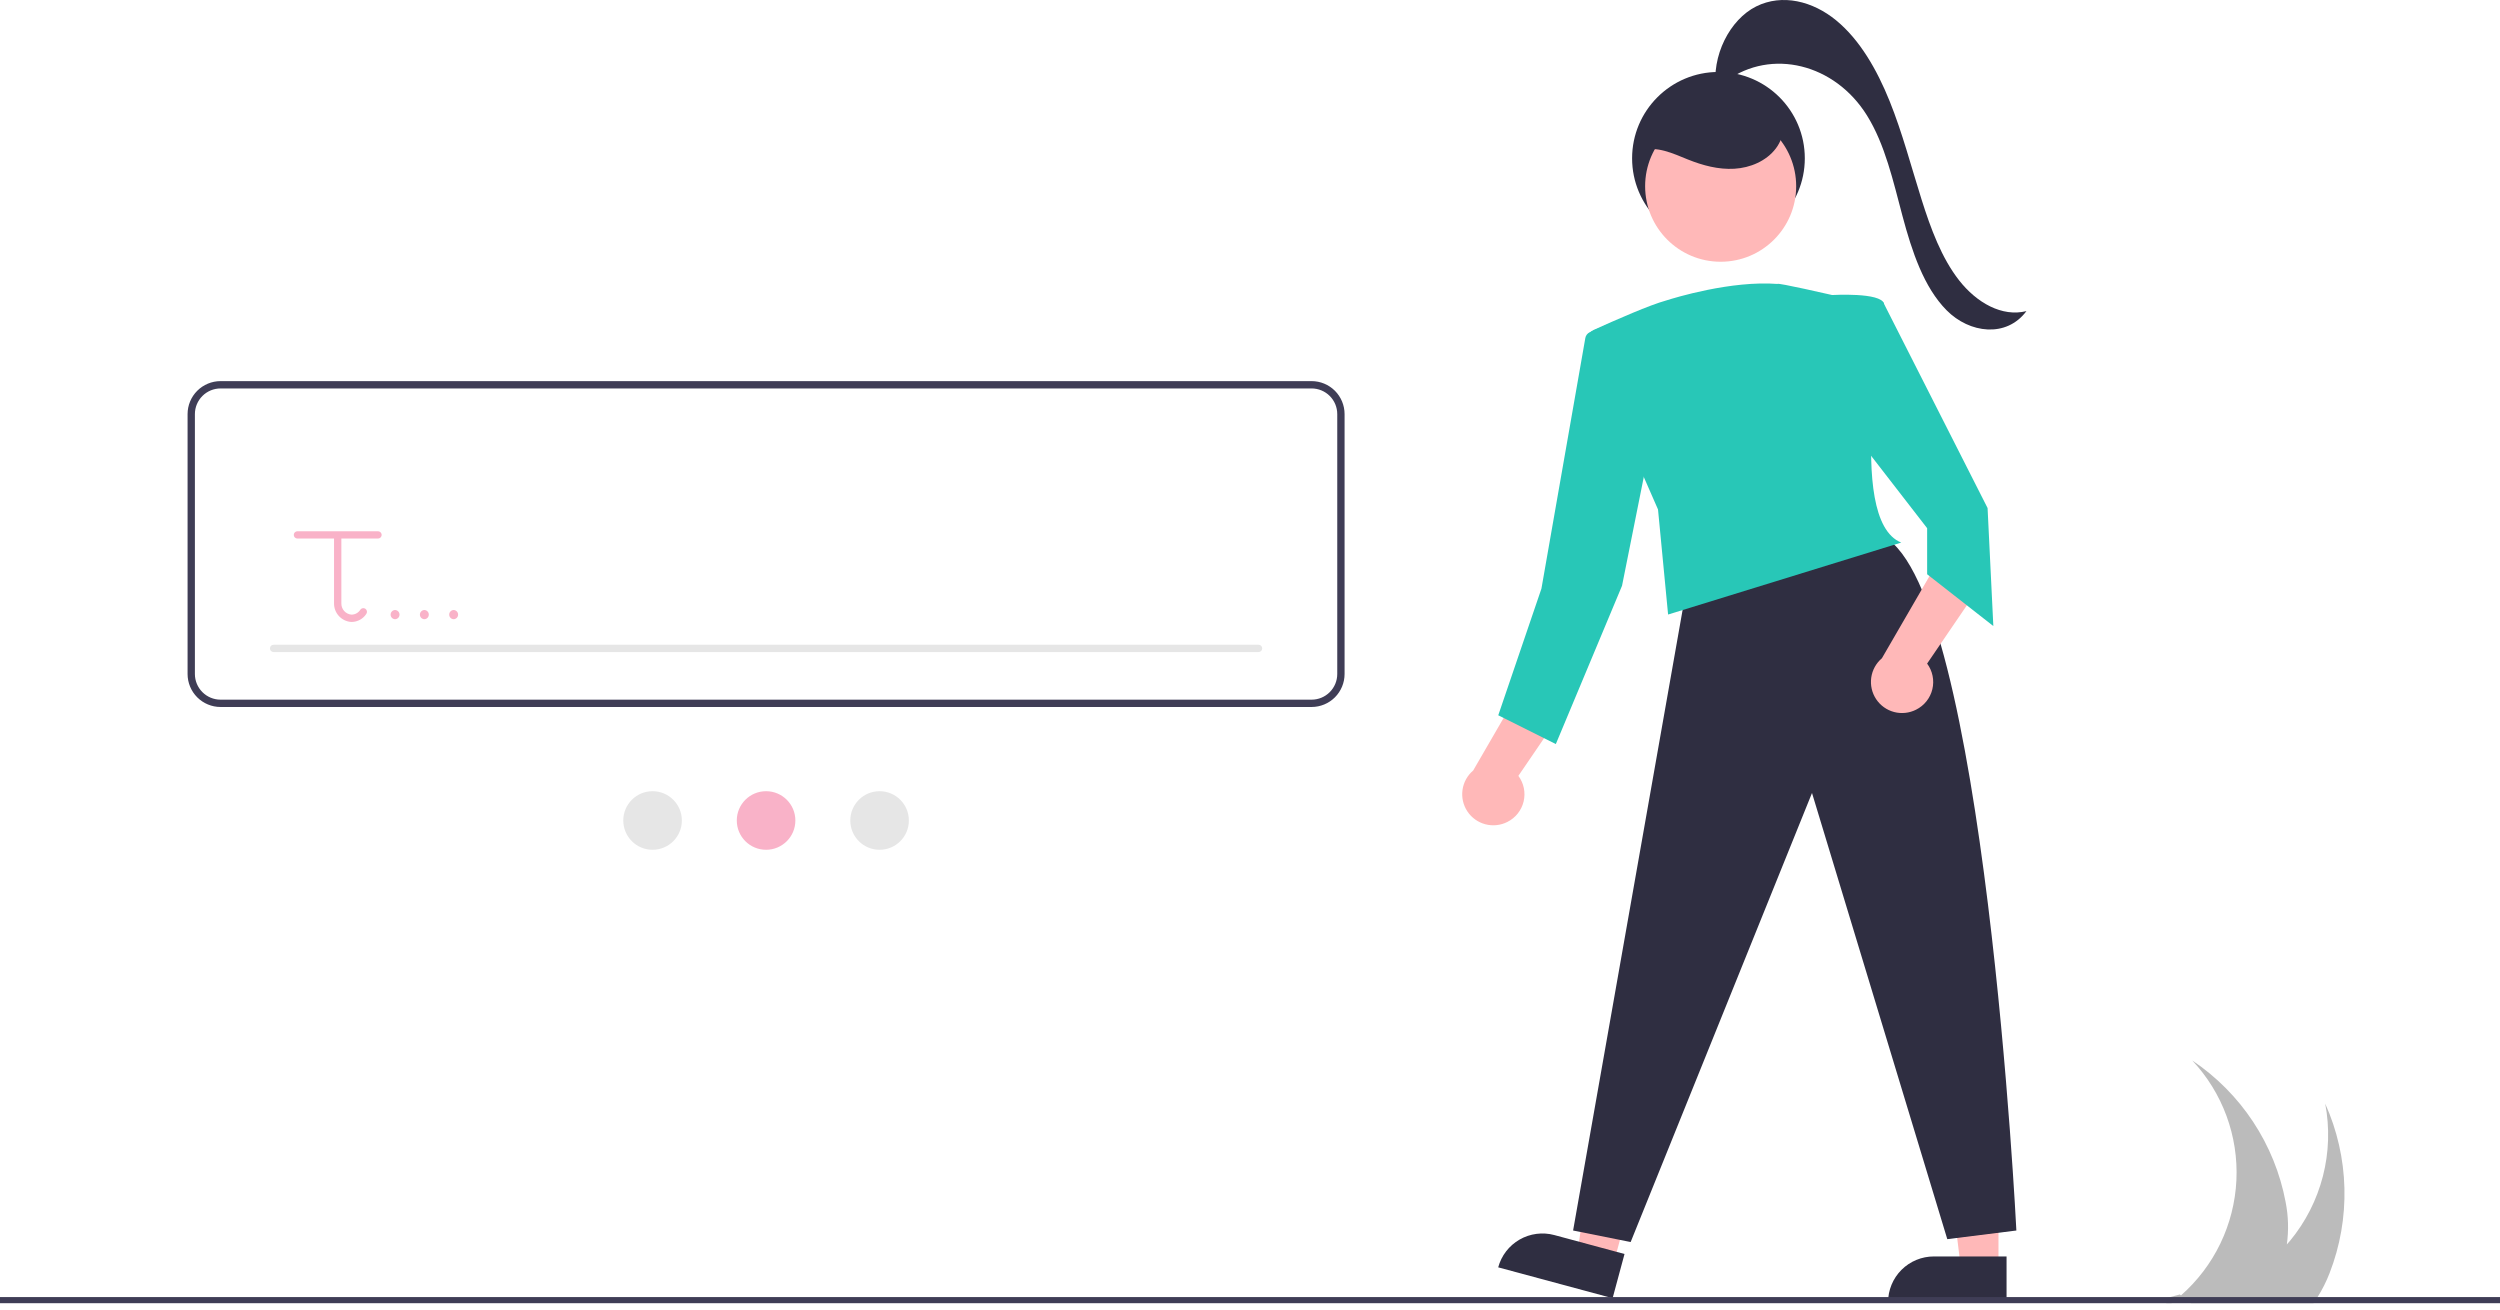 <svg width="250" height="131" viewBox="0 0 250 131" fill="none" xmlns="http://www.w3.org/2000/svg">
<g clip-path="url(#clip0)">
<path d="M232.958 127.314C232.636 128.147 232.234 128.949 231.759 129.706C231.627 129.915 231.488 130.121 231.341 130.321H219.09C219.004 130.256 218.921 130.189 218.835 130.124C218.404 130.09 217.977 130.047 217.559 130.001C217.602 129.964 217.648 129.927 217.691 129.891C217.469 129.909 217.248 129.927 217.027 129.937C217.202 129.958 217.38 129.98 217.559 130.001C217.426 130.109 217.291 130.217 217.153 130.321H216.618L216.977 129.937C216.691 129.946 216.408 129.952 216.123 129.946L217.017 129.706L217.983 129.448C218.02 129.478 218.06 129.509 218.097 129.54C219.745 128.092 221.085 126.327 222.037 124.35C222.989 122.374 223.534 120.226 223.64 118.035C223.745 115.843 223.409 113.653 222.651 111.594C221.894 109.535 220.729 107.65 219.228 106.05C221.645 107.671 223.714 109.757 225.316 112.186C226.919 114.615 228.022 117.339 228.561 120.198C228.838 121.596 228.88 123.03 228.684 124.442C228.792 124.322 228.899 124.202 229.004 124.079C230.561 122.192 231.684 119.985 232.292 117.615C232.9 115.245 232.978 112.771 232.522 110.367C233.714 113.022 234.367 115.887 234.442 118.797C234.517 121.706 234.013 124.601 232.958 127.314Z" fill="#BBBBBB"/>
<path d="M171.846 24.467C176.615 24.467 180.481 20.601 180.481 15.832C180.481 11.062 176.615 7.196 171.846 7.196C167.077 7.196 163.21 11.062 163.21 15.832C163.21 20.601 167.077 24.467 171.846 24.467Z" fill="#2F2E41"/>
<path d="M199.848 126.722L196.078 126.722L194.285 112.181L199.849 112.181L199.848 126.722Z" fill="#FFB8B8"/>
<path d="M193.385 125.645H200.656V130.222H188.808C188.808 129.621 188.926 129.026 189.156 128.47C189.386 127.915 189.723 127.41 190.148 126.985C190.573 126.56 191.078 126.223 191.634 125.993C192.189 125.763 192.784 125.645 193.385 125.645Z" fill="#2F2E41"/>
<path d="M161.391 126.229L157.751 125.247L159.805 110.74L165.177 112.189L161.391 126.229Z" fill="#FFB8B8"/>
<path d="M155.432 123.506L162.452 125.399L161.26 129.819L149.82 126.734C150.136 125.562 150.905 124.563 151.957 123.958C153.01 123.353 154.259 123.19 155.432 123.506Z" fill="#2F2E41"/>
<path d="M168.535 59.438L157.31 123.051L163.066 124.203L181.2 79.299L194.729 123.915L201.637 123.051C201.637 123.051 198.471 59.151 188.396 53.682L168.535 59.438Z" fill="#2F2E41"/>
<path d="M150.732 82.196C151.137 81.994 151.493 81.707 151.774 81.353C152.056 80.999 152.256 80.588 152.362 80.149C152.467 79.709 152.475 79.252 152.384 78.809C152.294 78.366 152.107 77.948 151.838 77.585L158.029 68.507L152.32 68.418L147.316 77.053C146.736 77.546 146.357 78.234 146.251 78.988C146.144 79.741 146.318 80.508 146.74 81.142C147.161 81.776 147.8 82.233 148.536 82.427C149.271 82.622 150.053 82.539 150.732 82.196Z" fill="#FFB8B8"/>
<path d="M191.606 70.969C192.01 70.768 192.366 70.48 192.648 70.126C192.929 69.773 193.13 69.362 193.235 68.922C193.341 68.483 193.348 68.025 193.258 67.582C193.167 67.139 192.981 66.722 192.712 66.359L198.903 57.28L193.193 57.191L188.189 65.826C187.609 66.319 187.23 67.007 187.124 67.761C187.018 68.515 187.192 69.281 187.613 69.915C188.034 70.549 188.673 71.007 189.409 71.201C190.145 71.395 190.927 71.313 191.606 70.969V70.969Z" fill="#FFB8B8"/>
<path d="M172.065 26.175C176.236 26.175 179.618 22.794 179.618 18.623C179.618 14.452 176.236 11.07 172.065 11.07C167.894 11.07 164.513 14.452 164.513 18.623C164.513 22.794 167.894 26.175 172.065 26.175Z" fill="#FFB8B8"/>
<path d="M188.397 30.367C188.109 29.215 183.215 29.503 183.215 29.503C183.215 29.503 177.705 28.236 177.758 28.395C173.114 28.037 167.45 29.781 166.625 30.045C164.938 30.511 161.713 31.935 159.387 32.983C159.064 33.128 158.811 33.396 158.683 33.728C158.556 34.059 158.565 34.427 158.707 34.752L165.801 50.947L166.809 61.453L190.124 54.257C184.367 51.955 188.684 31.518 188.397 30.367Z" fill="#28C7B7"/>
<path d="M186.381 30.655L188.295 30.175L198.758 50.804L199.334 62.606L192.714 57.425V52.819L185.806 43.896L186.381 30.655Z" fill="#28C7B7"/>
<path d="M161.195 32.238L158.98 33.223C158.864 33.274 158.763 33.353 158.686 33.453C158.608 33.552 158.556 33.669 158.534 33.794L154.143 58.864L149.826 71.528L155.583 74.407L162.203 58.576L164.506 47.062L161.195 32.238Z" fill="#28C7B7"/>
<path d="M164.145 15.063C165.678 14.56 167.295 15.349 168.792 15.95C170.268 16.542 171.845 16.968 173.432 16.875C175.02 16.782 176.625 16.111 177.585 14.844C178.544 13.576 178.713 11.675 177.763 10.4C177.138 9.561 176.14 9.082 175.141 8.77C173.006 8.104 170.616 8.081 168.587 9.021C166.558 9.961 164.966 11.947 164.799 14.177" fill="#2F2E41"/>
<path d="M171.615 9.047C171.101 5.561 173.01 1.942 175.616 0.644C178.222 -0.655 181.28 0.111 183.627 2.045C185.975 3.978 187.687 6.949 188.96 10.107C190.234 13.266 191.116 16.648 192.154 19.942C193.076 22.867 194.158 25.794 195.909 28.032C197.659 30.269 200.205 31.725 202.644 31.11C200.64 33.805 196.953 33.338 194.666 31.033C192.379 28.729 191.19 25.126 190.254 21.62C189.318 18.113 188.504 14.444 186.693 11.538C183.472 6.369 177.151 4.815 172.637 8.084" fill="#2F2E41"/>
<path d="M250 129.706H0V130.321H250V129.706Z" fill="#3F3D56"/>
<path d="M131.162 70.699H22.053C21.179 70.698 20.342 70.35 19.724 69.733C19.106 69.115 18.759 68.277 18.758 67.403V41.408C18.759 40.534 19.106 39.696 19.724 39.078C20.342 38.461 21.179 38.113 22.053 38.112H131.162C132.036 38.113 132.874 38.461 133.492 39.078C134.109 39.696 134.457 40.534 134.458 41.408V67.403C134.457 68.277 134.109 69.115 133.492 69.733C132.874 70.35 132.036 70.698 131.162 70.699ZM22.053 38.845C21.374 38.845 20.722 39.116 20.242 39.596C19.761 40.077 19.491 40.728 19.49 41.408V67.403C19.491 68.083 19.761 68.734 20.242 69.215C20.722 69.695 21.374 69.966 22.053 69.966H131.162C131.842 69.966 132.493 69.695 132.974 69.215C133.454 68.734 133.725 68.083 133.725 67.403V41.408C133.725 40.728 133.454 40.077 132.974 39.596C132.493 39.116 131.842 38.845 131.162 38.845H22.053Z" fill="#3F3D56"/>
<path d="M125.853 65.207H27.362C27.314 65.207 27.266 65.198 27.221 65.179C27.177 65.161 27.136 65.134 27.102 65.1C27.068 65.066 27.041 65.026 27.023 64.981C27.004 64.937 26.995 64.889 26.995 64.841C26.995 64.793 27.004 64.745 27.023 64.7C27.041 64.656 27.068 64.615 27.102 64.582C27.136 64.547 27.177 64.52 27.221 64.502C27.266 64.484 27.314 64.475 27.362 64.475H125.853C125.901 64.475 125.949 64.484 125.994 64.502C126.038 64.52 126.079 64.547 126.113 64.582C126.147 64.615 126.174 64.656 126.192 64.7C126.211 64.745 126.22 64.793 126.22 64.841C126.22 64.889 126.211 64.937 126.192 64.981C126.174 65.026 126.147 65.066 126.113 65.1C126.079 65.134 126.038 65.161 125.994 65.179C125.949 65.198 125.901 65.207 125.853 65.207Z" fill="#E6E6E6"/>
<path d="M37.797 53.124H29.742C29.645 53.124 29.552 53.163 29.484 53.232C29.415 53.3 29.377 53.393 29.377 53.49C29.377 53.587 29.415 53.68 29.484 53.749C29.552 53.817 29.645 53.856 29.742 53.856H33.403V60.331C33.397 60.8 33.57 61.254 33.886 61.6C34.203 61.947 34.64 62.159 35.108 62.195C35.131 62.196 35.154 62.196 35.178 62.196C35.466 62.191 35.748 62.115 36.001 61.976C36.253 61.837 36.467 61.639 36.625 61.399C36.684 61.321 36.708 61.223 36.694 61.127C36.681 61.031 36.629 60.945 36.552 60.887C36.474 60.828 36.377 60.803 36.281 60.817C36.185 60.831 36.098 60.882 36.04 60.96C35.946 61.115 35.814 61.243 35.656 61.331C35.498 61.419 35.32 61.465 35.139 61.463C34.859 61.437 34.599 61.306 34.413 61.095C34.227 60.885 34.128 60.611 34.136 60.331V53.856H37.797C37.845 53.856 37.893 53.847 37.938 53.829C37.982 53.81 38.023 53.783 38.057 53.749C38.091 53.715 38.118 53.675 38.136 53.63C38.155 53.586 38.164 53.538 38.164 53.49C38.164 53.442 38.155 53.394 38.136 53.35C38.118 53.305 38.091 53.265 38.057 53.231C38.023 53.197 37.982 53.17 37.938 53.152C37.893 53.133 37.845 53.124 37.797 53.124L37.797 53.124Z" fill="#F9B2C8"/>
<path d="M65.257 84.978C66.875 84.978 68.186 83.667 68.186 82.049C68.186 80.431 66.875 79.12 65.257 79.12C63.639 79.12 62.328 80.431 62.328 82.049C62.328 83.667 63.639 84.978 65.257 84.978Z" fill="#E6E6E6"/>
<path d="M76.608 84.978C78.225 84.978 79.537 83.667 79.537 82.049C79.537 80.431 78.225 79.12 76.608 79.12C74.99 79.12 73.679 80.431 73.679 82.049C73.679 83.667 74.99 84.978 76.608 84.978Z" fill="#F9B2C8"/>
<path d="M87.958 84.978C89.576 84.978 90.887 83.667 90.887 82.049C90.887 80.431 89.576 79.12 87.958 79.12C86.34 79.12 85.029 80.431 85.029 82.049C85.029 83.667 86.34 84.978 87.958 84.978Z" fill="#E6E6E6"/>
<path d="M39.507 61.922C39.626 61.918 39.739 61.868 39.823 61.782C39.906 61.696 39.952 61.581 39.952 61.461C39.952 61.342 39.906 61.227 39.823 61.141C39.739 61.055 39.626 61.004 39.507 61C39.387 61.004 39.274 61.055 39.191 61.141C39.108 61.227 39.061 61.342 39.061 61.461C39.061 61.581 39.108 61.696 39.191 61.782C39.274 61.868 39.387 61.918 39.507 61.922Z" fill="#F9B2C8"/>
<path d="M42.436 61.922C42.555 61.918 42.669 61.868 42.752 61.782C42.835 61.696 42.881 61.581 42.881 61.461C42.881 61.342 42.835 61.227 42.752 61.141C42.669 61.055 42.555 61.004 42.436 61C42.316 61.004 42.203 61.055 42.12 61.141C42.037 61.227 41.99 61.342 41.99 61.461C41.99 61.581 42.037 61.696 42.12 61.782C42.203 61.868 42.316 61.918 42.436 61.922Z" fill="#F9B2C8"/>
<path d="M45.365 61.922C45.485 61.918 45.598 61.868 45.681 61.782C45.764 61.696 45.81 61.581 45.81 61.461C45.81 61.342 45.764 61.227 45.681 61.141C45.598 61.055 45.485 61.004 45.365 61C45.245 61.004 45.132 61.055 45.049 61.141C44.966 61.227 44.919 61.342 44.919 61.461C44.919 61.581 44.966 61.696 45.049 61.782C45.132 61.868 45.245 61.918 45.365 61.922Z" fill="#F9B2C8"/>
</g>
<defs>
<clipPath id="clip0">
<rect width="250" height="130.321" fill="white"/>
</clipPath>
</defs>
</svg>
